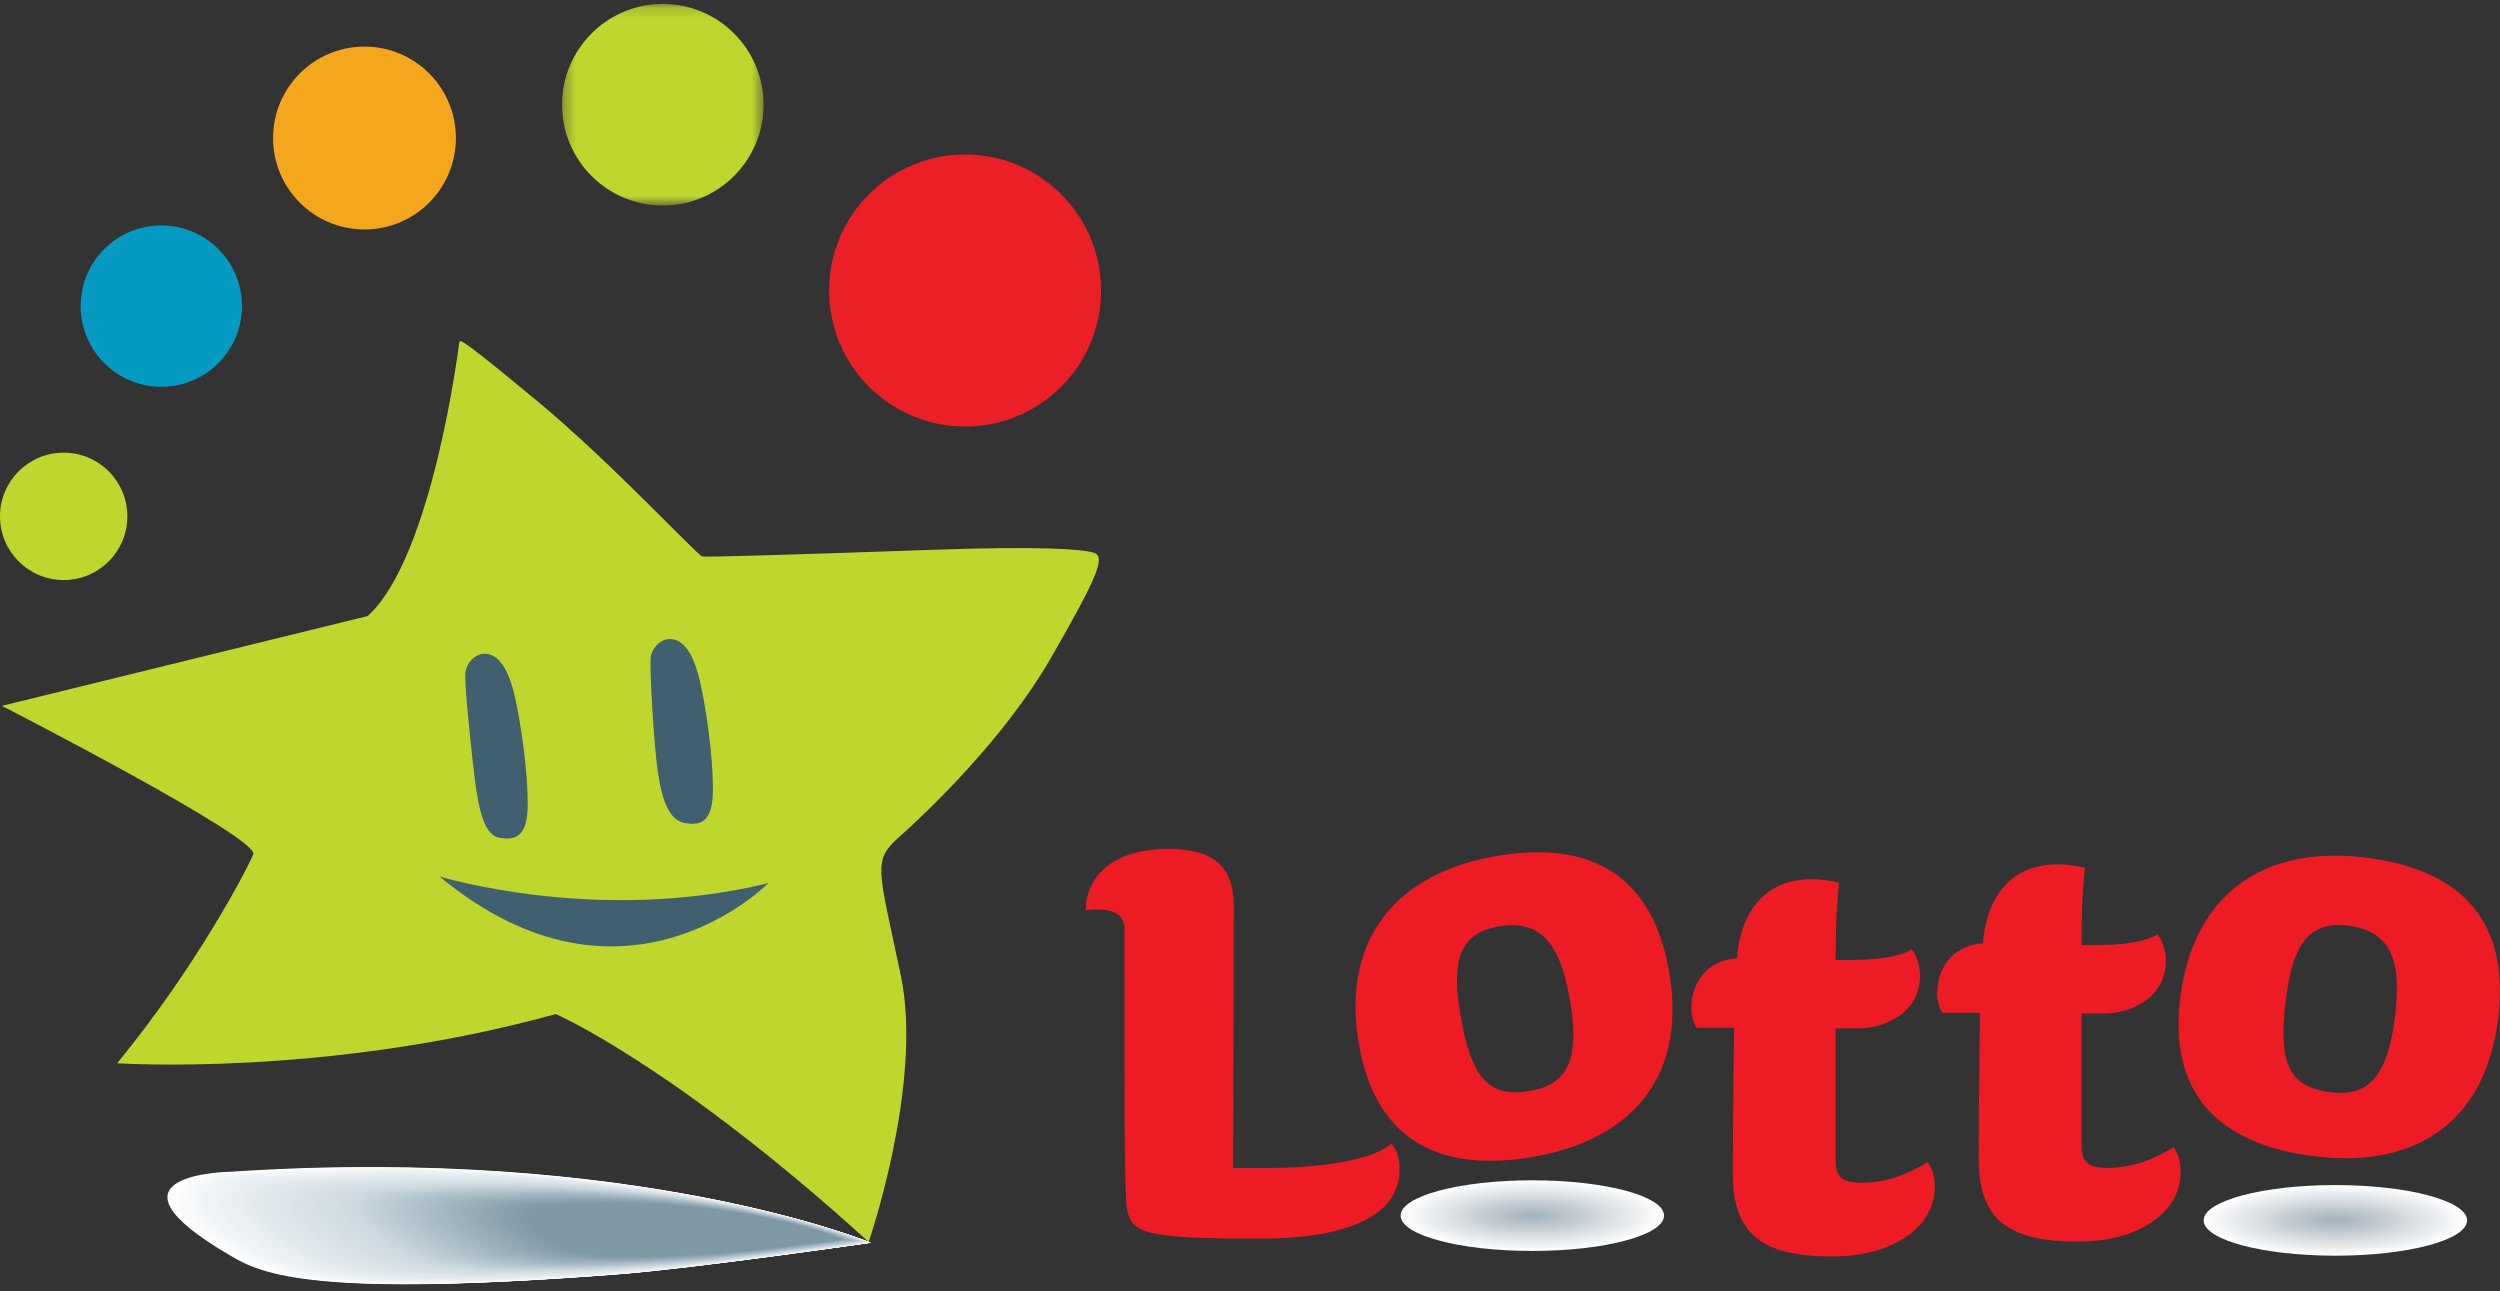 <?xml version="1.0" encoding="UTF-8" standalone="no"?>
<svg width="213px" height="110px" viewBox="0 0 213 110" version="1.1" xmlns="http://www.w3.org/2000/svg" xmlns:xlink="http://www.w3.org/1999/xlink">
    <rect x="0" y="0" width="213" height="110" fill="#333333" stroke="none"/>
    <!-- Generator: sketchtool 40.2 (33826) - http://www.bohemiancoding.com/sketch -->
    <title>372E8CA5-4675-4883-BF95-56623A4A1849</title>
    <desc>Created with sketchtool.</desc>
    <defs>
        <radialGradient cx="50%" cy="50%" fx="50%" fy="50%" r="50%" id="radialGradient-1">
            <stop stop-color="#A2B0BA" offset="0%"></stop>
            <stop stop-color="#FFFFFF" offset="100%"></stop>
        </radialGradient>
        <polygon id="path-2" points="17.5 0.138 0.329 0.138 0.329 17.313 17.5 17.313 17.5 0.138"></polygon>
    </defs>
    <g id="Page-1" stroke="none" stroke-width="1" fill="none" fill-rule="evenodd">
        <g id="LTR-logos" transform="translate(-58, -68)">
            <g id="lotto" transform="translate(58, 68)">
                <path d="M130.553,106.58 C136.752,106.58 141.776,105.232 141.776,103.571 C141.776,101.909 136.752,100.562 130.553,100.562 C124.355,100.562 119.333,101.909 119.333,103.569 C119.333,105.232 124.355,106.58 130.553,106.58 Z" id="Fill-1" fill="url(#radialGradient-1)"></path>
                <path d="M198.971,106.985 C205.168,106.985 210.196,105.638 210.196,103.977 C210.196,102.317 205.168,100.968 198.971,100.968 C192.774,100.968 187.75,102.314 187.75,103.977 C187.75,105.638 192.774,106.985 198.971,106.985 Z" id="Fill-3" fill="url(#radialGradient-1)"></path>
                <path d="M105.117,77.236 L105.068,99.507 L108.105,99.507 C113.419,99.507 117.366,98.596 118.529,97.432 C119.087,98.04 119.239,98.748 119.239,99.71 C119.239,102.899 116.101,105.532 107.294,105.532 C97.477,105.532 96.414,105.076 96.009,103.001 C95.857,101.684 95.807,97.685 95.807,90.802 L95.806,79.261 C95.806,78.046 95.198,77.287 92.516,77.54 C92.516,74.706 94.793,72.327 99.55,72.327 C103.295,72.327 105.117,73.744 105.117,77.236" id="Fill-5" fill="#ED1C24"></path>
                <path d="M127.511,78.961 C124.181,79.602 123.587,82.138 124.543,87.109 C125.49,92.03 126.977,93.599 130.555,92.911 C133.636,92.318 134.704,90.102 133.672,84.734 C132.859,80.509 131.337,78.225 127.511,78.961 M131.109,98.474 C123.157,100.004 117.429,97.549 115.851,89.348 C114.187,80.699 118.341,74.694 126.989,73.031 C134.989,71.492 140.548,74.133 142.136,82.385 C143.894,91.53 139.161,96.925 131.109,98.474" id="Fill-7" fill="#ED1C24"></path>
                <path d="M147.64,100.013 C147.64,95.053 147.741,87.562 147.741,87.562 L144.552,87.562 C144.248,87.106 144.097,86.448 144.097,85.891 C144.096,83.917 145.26,81.842 147.994,81.64 C148.246,78.097 150.068,74.907 154.371,74.907 C155.08,74.907 155.94,75.009 156.7,75.211 C156.446,77.337 156.396,79.615 156.396,81.792 L157.306,81.792 C160.04,81.792 161.76,81.538 162.874,80.881 C163.38,81.538 163.582,82.349 163.582,83.158 C163.583,86.195 160.698,87.612 158.37,87.612 L156.396,87.612 L156.396,98.798 C156.396,100.317 156.953,100.772 158.674,100.772 C160.648,100.772 162.571,100.064 164.241,99.001 C164.645,99.609 164.848,100.215 164.848,101.127 C164.848,104.467 161.407,107.049 156.094,107.049 C150.221,107.049 147.64,105.227 147.64,100.013" id="Fill-9" fill="#ED1C24"></path>
                <path d="M168.589,98.748 C168.589,93.788 168.69,86.297 168.69,86.297 L165.501,86.297 C165.198,85.841 165.046,85.183 165.046,84.626 C165.046,82.653 166.209,80.577 168.942,80.375 C169.195,76.832 171.018,73.643 175.32,73.643 C176.027,73.643 176.888,73.744 177.647,73.946 C177.394,76.073 177.344,78.35 177.344,80.527 L178.254,80.527 C180.988,80.527 182.708,80.272 183.821,79.616 C184.327,80.272 184.53,81.083 184.53,81.893 C184.53,84.93 181.645,86.347 179.317,86.347 L177.344,86.347 L177.345,97.534 C177.345,99.052 177.901,99.507 179.621,99.507 C181.595,99.507 183.518,98.799 185.188,97.736 C185.593,98.344 185.795,98.95 185.795,99.862 C185.796,103.203 182.355,105.785 177.041,105.785 C171.17,105.785 168.589,103.962 168.589,98.748" id="Fill-11" fill="#ED1C24"></path>
                <path d="M199.893,78.848 C196.522,78.492 195.214,80.746 194.682,85.779 C194.155,90.762 195.12,92.697 198.744,93.081 C201.864,93.411 203.531,91.602 204.106,86.166 C204.558,81.886 203.768,79.258 199.893,78.848 M197.655,98.565 C189.602,97.713 184.837,93.695 185.715,85.39 C186.642,76.631 192.362,72.096 201.12,73.023 C209.222,73.88 213.771,78.027 212.887,86.383 C211.908,95.644 205.809,99.427 197.655,98.565" id="Fill-13" fill="#ED1C24"></path>
                <path d="M93.177,47.088 C92.131,46.769 88.508,46.524 79.324,46.847 C70.143,47.17 60.238,47.492 59.834,47.41 C59.433,47.332 52.022,39.355 45.903,34.281 C39.781,29.207 39.218,28.885 39.136,29.126 C39.136,29.126 36.882,47.492 31.323,52.487 L0.157,60.139 C0.157,60.139 22.143,71.417 21.579,72.786 C21.015,74.155 16.666,82.451 9.983,90.588 C9.983,90.588 27.782,91.797 47.353,86.4 C47.353,86.4 57.42,90.748 74.01,105.812 C74.01,105.812 78.682,92.279 76.747,83.096 C74.814,73.913 74.332,73.35 76.587,71.336 C78.842,69.322 85.527,63.039 89.554,56.03 C93.58,49.023 94.223,47.41 93.177,47.088" id="Fill-336" fill="#BFD62F"></path>
                <path d="M37.45,74.678 C37.45,74.678 50.958,78.81 65.47,75.236 C65.47,75.236 53.191,87.742 37.45,74.678" id="Fill-338" fill="#40606F"></path>
                <path d="M57.015,54.447 C56.253,54.47 55.515,55.212 55.433,56.086 C55.352,56.961 55.648,62.376 55.943,64.947 C56.238,67.518 56.802,69.843 58.303,70.114 C59.806,70.388 60.744,69.951 60.744,67.217 C60.744,64.483 60.181,60.407 59.644,58.083 C59.107,55.758 58.264,54.404 57.015,54.447" id="Fill-340" fill="#40606F"></path>
                <path d="M41.234,55.701 C40.471,55.728 39.733,56.466 39.651,57.344 C39.567,58.261 40.04,62.818 40.339,65.421 C40.634,67.991 41.02,71.097 42.521,71.371 C44.022,71.646 44.962,71.209 44.962,68.471 C44.962,65.737 44.399,61.664 43.862,59.339 C43.325,57.015 42.482,55.662 41.234,55.701" id="Fill-342" fill="#40606F"></path>
                <path d="M93.812,24.751 C93.812,18.352 88.625,13.163 82.226,13.163 C75.828,13.163 70.64,18.352 70.64,24.751 C70.64,31.151 75.828,36.339 82.226,36.339 C88.625,36.339 93.812,31.151 93.812,24.751" id="Fill-344" fill="#EB2026"></path>
                <g id="Group-348" transform="translate(47.557, 0.197)">
                    <mask id="mask-3" fill="white">
                        <use xlink:href="#path-2"></use>
                    </mask>
                    <g id="Clip-347"></g>
                    <path d="M17.5,8.725 C17.5,3.983 13.656,0.138 8.914,0.138 C4.173,0.138 0.329,3.983 0.329,8.725 C0.329,13.468 4.173,17.313 8.914,17.313 C13.656,17.313 17.5,13.468 17.5,8.725" id="Fill-346" fill="#BFD62F" mask="url(#mask-3)"></path>
                </g>
                <path d="M38.843,11.761 C38.843,7.458 35.356,3.97 31.054,3.97 C26.753,3.97 23.265,7.458 23.265,11.761 C23.265,16.063 26.753,19.551 31.054,19.551 C35.356,19.551 38.843,16.063 38.843,11.761" id="Fill-349" fill="#F4A71C"></path>
                <path d="M20.615,26.08 C20.615,22.284 17.539,19.207 13.744,19.207 C9.949,19.207 6.872,22.284 6.872,26.08 C6.872,29.876 9.949,32.953 13.744,32.953 C17.539,32.953 20.615,29.876 20.615,26.08" id="Fill-351" fill="#059AC1"></path>
                <path d="M10.852,43.993 C10.852,40.996 8.423,38.566 5.426,38.566 C2.43,38.566 0,40.996 0,43.993 C0,46.991 2.43,49.42 5.426,49.42 C8.423,49.42 10.852,46.991 10.852,43.993" id="Fill-353" fill="#BFD62F"></path>
                <g id="Group" transform="translate(14.066, 99.152)">
                    <path d="M60.15,6.728 C60.15,6.728 40.003,-1.617 5.664,0.679 C5.664,0.679 -6.565,0.776 5.568,7.828 C8.303,9.478 12.841,11.419 38.684,9.413 C45.056,8.928 60.15,6.728 60.15,6.728 L60.15,6.728 Z" id="Shape" fill="#FFFFFF"></path>
                    <path d="M60.117,6.728 C60.117,6.728 40.1,-1.553 5.922,0.712 C5.922,0.712 -6.243,0.809 5.825,7.828 C8.561,9.446 13.066,11.419 38.748,9.381 C45.12,8.896 60.117,6.728 60.117,6.728 L60.117,6.728 Z" id="Shape" fill="#FDFEFE"></path>
                    <path d="M60.117,6.728 C60.117,6.728 40.196,-1.52 6.211,0.744 C6.211,0.744 -5.889,0.841 6.083,7.828 C8.786,9.446 13.259,11.387 38.845,9.381 C45.185,8.896 60.117,6.728 60.117,6.728 L60.117,6.728 Z" id="Shape" fill="#FBFCFD"></path>
                    <path d="M60.085,6.728 C60.085,6.728 40.293,-1.456 6.469,0.776 C6.469,0.776 -5.568,0.873 6.34,7.828 C9.043,9.446 13.485,11.387 38.909,9.381 C45.249,8.863 60.085,6.728 60.085,6.728 L60.085,6.728 Z" id="Shape" fill="#FAFBFC"></path>
                    <path d="M60.085,6.728 C60.085,6.728 40.389,-1.423 6.758,0.809 C6.758,0.809 -5.181,0.906 6.63,7.828 C9.333,9.446 13.742,11.354 39.038,9.381 C45.313,8.863 60.085,6.728 60.085,6.728 L60.085,6.728 Z" id="Shape" fill="#F8FAFB"></path>
                    <path d="M60.053,6.728 C60.053,6.728 40.486,-1.391 7.048,0.841 C7.048,0.841 -4.827,0.938 6.919,7.796 C9.59,9.381 14,11.29 39.134,9.349 C45.378,8.831 60.053,6.728 60.053,6.728 L60.053,6.728 Z" id="Shape" fill="#F7F9FA"></path>
                    <path d="M60.053,6.728 C60.053,6.728 40.582,-1.326 7.338,0.841 C7.338,0.841 -4.473,0.938 7.209,7.764 C9.88,9.349 14.225,11.257 39.263,9.284 C45.442,8.831 60.053,6.728 60.053,6.728 L60.053,6.728 Z" id="Shape" fill="#F5F8F9"></path>
                    <path d="M60.021,6.728 C60.021,6.728 40.679,-1.294 7.595,0.873 C7.595,0.873 -4.152,0.97 7.466,7.764 C10.105,9.349 14.45,11.225 39.327,9.284 C45.506,8.831 60.021,6.728 60.021,6.728 L60.021,6.728 Z" id="Shape" fill="#F4F7F8"></path>
                    <path d="M60.021,6.728 C60.021,6.728 40.776,-1.262 7.885,0.906 C7.885,0.906 -3.798,1.003 7.756,7.764 C10.395,9.349 14.708,11.225 39.456,9.284 C45.571,8.799 60.021,6.728 60.021,6.728 L60.021,6.728 Z" id="Shape" fill="#F3F6F8"></path>
                    <path d="M60.021,6.728 C60.021,6.728 40.904,-1.197 8.174,0.938 C8.174,0.938 -3.444,1.035 8.014,7.764 C10.62,9.316 14.901,11.192 39.52,9.284 C45.635,8.799 60.021,6.728 60.021,6.728 L60.021,6.728 Z" id="Shape" fill="#F2F5F7"></path>
                    <path d="M59.989,6.728 C59.989,6.728 40.969,-1.165 8.432,0.97 C8.432,0.97 -3.122,1.067 8.271,7.764 C10.878,9.316 15.126,11.16 39.617,9.284 C45.7,8.766 59.989,6.728 59.989,6.728 L59.989,6.728 Z" id="Shape" fill="#F1F4F6"></path>
                    <path d="M59.989,6.728 C59.989,6.728 41.097,-1.132 8.754,1.003 C8.754,1.003 -2.736,1.067 8.593,7.731 C11.167,9.284 15.416,11.128 39.746,9.219 C45.764,8.766 59.989,6.728 59.989,6.728 L59.989,6.728 Z" id="Shape" fill="#EFF3F6"></path>
                    <path d="M59.956,6.728 C59.956,6.728 41.194,-1.067 9.011,1.035 C9.011,1.035 -2.414,1.1 8.85,7.731 C11.425,9.284 15.641,11.095 39.842,9.219 C45.828,8.734 59.956,6.728 59.956,6.728 L59.956,6.728 Z" id="Shape" fill="#EEF3F5"></path>
                    <path d="M59.956,6.696 C59.956,6.696 41.29,-1.067 9.301,1.035 C9.301,1.035 -2.06,1.1 9.14,7.699 C11.682,9.219 15.866,11.063 39.939,9.187 C45.893,8.734 59.956,6.696 59.956,6.696 L59.956,6.696 Z" id="Shape" fill="#EDF2F5"></path>
                    <path d="M59.924,6.696 C59.924,6.696 41.387,-1.035 9.558,1.067 C9.558,1.067 -1.738,1.132 9.397,7.699 C11.94,9.219 16.091,11.031 40.035,9.187 C45.957,8.702 59.924,6.696 59.924,6.696 L59.924,6.696 Z" id="Shape" fill="#ECF1F4"></path>
                    <path d="M59.924,6.696 C59.924,6.696 41.484,-0.97 9.848,1.1 C9.848,1.1 -1.384,1.165 9.687,7.699 C12.197,9.219 16.349,11.031 40.132,9.187 C46.021,8.702 59.924,6.696 59.924,6.696 L59.924,6.696 Z" id="Shape" fill="#EBF0F3"></path>
                    <path d="M59.924,6.696 C59.924,6.696 41.612,-0.938 10.138,1.132 C10.138,1.132 -1.03,1.197 9.944,7.667 C12.455,9.155 16.542,10.966 40.228,9.122 C46.086,8.669 59.924,6.696 59.924,6.696 L59.924,6.696 Z" id="Shape" fill="#EAF0F3"></path>
                    <path d="M59.892,6.696 C59.892,6.696 41.677,-0.906 10.427,1.165 C10.427,1.165 -0.676,1.229 10.234,7.667 C12.712,9.155 16.799,10.934 40.325,9.122 C46.15,8.669 59.892,6.696 59.892,6.696 L59.892,6.696 Z" id="Shape" fill="#E9EFF2"></path>
                    <path d="M59.892,6.696 C59.892,6.696 41.805,-0.841 10.717,1.165 C10.717,1.165 -0.322,1.229 10.524,7.634 C13.002,9.122 17.057,10.901 40.454,9.09 C46.214,8.669 59.892,6.696 59.892,6.696 L59.892,6.696 Z" id="Shape" fill="#E8EEF2"></path>
                    <path d="M59.86,6.696 C59.86,6.696 41.87,-0.809 10.974,1.197 C10.974,1.197 6.52811138e-13,1.262 10.781,7.634 C13.227,9.122 17.282,10.869 40.518,9.09 C46.279,8.637 59.86,6.696 59.86,6.696 L59.86,6.696 Z" id="Shape" fill="#E8EEF1"></path>
                    <path d="M59.86,6.696 C59.86,6.696 41.999,-0.776 11.264,1.229 C11.264,1.229 0.354,1.294 11.071,7.634 C13.517,9.09 17.507,10.869 40.647,9.057 C46.343,8.637 59.86,6.696 59.86,6.696 L59.86,6.696 Z" id="Shape" fill="#E7EDF1"></path>
                    <path d="M59.828,6.696 C59.828,6.696 42.063,-0.712 11.521,1.262 C11.521,1.262 0.676,1.326 11.328,7.602 C13.742,9.057 17.733,10.804 40.711,9.025 C46.408,8.605 59.828,6.696 59.828,6.696 L59.828,6.696 Z" id="Shape" fill="#E6ECF0"></path>
                    <path d="M59.828,6.696 C59.828,6.696 42.192,-0.679 11.811,1.294 C11.811,1.294 1.03,1.359 11.618,7.602 C14.032,9.057 17.99,10.772 40.84,9.025 C46.472,8.605 59.828,6.696 59.828,6.696 L59.828,6.696 Z" id="Shape" fill="#E5ECEF"></path>
                    <path d="M59.828,6.696 C59.828,6.696 42.288,-0.647 12.133,1.326 C12.133,1.326 1.416,1.391 11.908,7.602 C14.289,9.057 18.215,10.772 40.936,9.025 C46.536,8.572 59.828,6.696 59.828,6.696 L59.828,6.696 Z" id="Shape" fill="#E4EBEF"></path>
                    <path d="M59.796,6.696 C59.796,6.696 42.385,-0.582 12.39,1.359 C12.39,1.359 1.738,1.423 12.165,7.602 C14.547,9.025 18.441,10.74 41.001,9.025 C46.601,8.572 59.796,6.696 59.796,6.696 L59.796,6.696 Z" id="Shape" fill="#E3EAEE"></path>
                    <path d="M59.796,6.696 C59.796,6.696 42.481,-0.55 12.68,1.391 C12.68,1.391 2.092,1.456 12.455,7.602 C14.804,9.025 18.698,10.74 41.13,8.993 C46.665,8.54 59.796,6.696 59.796,6.696 L59.796,6.696 Z" id="Shape" fill="#E2EAEE"></path>
                    <path d="M59.763,6.696 C59.763,6.696 42.578,-0.518 12.937,1.423 C12.937,1.423 2.414,1.488 12.712,7.602 C15.062,9.025 18.923,10.707 41.194,8.993 C46.729,8.54 59.763,6.696 59.763,6.696 L59.763,6.696 Z" id="Shape" fill="#E1E9ED"></path>
                    <path d="M59.763,6.696 C59.763,6.696 42.674,-0.453 13.227,1.456 C13.227,1.456 2.768,1.52 13.002,7.569 C15.319,8.993 19.149,10.675 41.323,8.96 C46.794,8.54 59.763,6.696 59.763,6.696 L59.763,6.696 Z" id="Shape" fill="#E1E9ED"></path>
                    <path d="M59.731,6.664 C59.731,6.664 42.771,-0.453 13.485,1.456 C13.485,1.456 3.09,1.52 13.259,7.537 C15.576,8.928 19.374,10.61 41.387,8.928 C46.858,8.508 59.731,6.664 59.731,6.664 L59.731,6.664 Z" id="Shape" fill="#E0E8ED"></path>
                    <path d="M59.731,6.664 C59.731,6.664 42.867,-0.388 13.774,1.488 C13.774,1.488 3.444,1.553 13.549,7.537 C15.834,8.928 19.631,10.578 41.516,8.928 C46.922,8.508 59.731,6.664 59.731,6.664 L59.731,6.664 Z" id="Shape" fill="#DFE8EC"></path>
                    <path d="M59.699,6.664 C59.699,6.664 42.964,-0.356 14.064,1.488 C14.064,1.488 3.798,1.553 13.806,7.505 C16.091,8.896 19.825,10.546 41.58,8.863 C46.987,8.475 59.699,6.664 59.699,6.664 L59.699,6.664 Z" id="Shape" fill="#DFE7EC"></path>
                    <path d="M59.699,6.664 C59.699,6.664 43.061,-0.323 14.354,1.52 C14.354,1.52 4.152,1.585 14.096,7.505 C16.349,8.863 20.082,10.513 41.709,8.863 C47.051,8.475 59.699,6.664 59.699,6.664 L59.699,6.664 Z" id="Shape" fill="#DEE6EB"></path>
                    <path d="M59.699,6.664 C59.699,6.664 43.189,-0.259 14.643,1.553 C14.643,1.553 4.506,1.617 14.386,7.472 C16.638,8.831 20.34,10.481 41.805,8.831 C47.116,8.443 59.699,6.664 59.699,6.664 L59.699,6.664 Z" id="Shape" fill="#DDE6EA"></path>
                    <path d="M59.667,6.664 C59.667,6.664 43.254,-0.226 14.901,1.585 C14.901,1.585 4.827,1.65 14.643,7.472 C16.864,8.831 20.565,10.448 41.902,8.831 C47.18,8.443 59.667,6.664 59.667,6.664 L59.667,6.664 Z" id="Shape" fill="#DCE5EA"></path>
                    <path d="M59.667,6.664 C59.667,6.664 43.382,-0.194 15.19,1.617 C15.19,1.617 5.181,1.682 14.933,7.472 C17.153,8.831 20.79,10.416 41.999,8.831 C47.276,8.411 59.667,6.664 59.667,6.664 L59.667,6.664 Z" id="Shape" fill="#DBE4E9"></path>
                    <path d="M59.635,6.664 C59.635,6.664 43.447,-0.129 15.448,1.65 C15.448,1.65 5.503,1.714 15.19,7.472 C17.379,8.799 21.015,10.416 42.095,8.799 C47.341,8.411 59.635,6.664 59.635,6.664 L59.635,6.664 Z" id="Shape" fill="#DAE3E9"></path>
                    <path d="M59.635,6.664 C59.635,6.664 43.575,-0.097 15.77,1.682 C15.77,1.682 5.889,1.747 15.512,7.472 C17.701,8.799 21.305,10.384 42.224,8.799 C47.405,8.411 59.635,6.664 59.635,6.664 L59.635,6.664 Z" id="Shape" fill="#D9E3E8"></path>
                    <path d="M59.602,6.664 C59.602,6.664 43.672,-0.065 16.027,1.714 C16.027,1.714 6.211,1.779 15.737,7.472 C17.894,8.799 21.466,10.384 42.288,8.799 C47.47,8.378 59.602,6.664 59.602,6.664 L59.602,6.664 Z" id="Shape" fill="#D8E2E8"></path>
                    <path d="M59.602,6.664 C59.602,6.664 43.769,3.24185123e-14 16.317,1.747 C16.317,1.747 6.565,1.779 16.027,7.44 C18.183,8.766 21.723,10.319 42.385,8.766 C47.534,8.378 59.602,6.664 59.602,6.664 L59.602,6.664 Z" id="Shape" fill="#D7E1E7"></path>
                    <path d="M59.602,6.664 C59.602,6.664 43.897,0.032 16.606,1.779 C16.606,1.779 6.919,1.811 16.317,7.44 C18.441,8.734 21.981,10.319 42.513,8.766 C47.598,8.346 59.602,6.664 59.602,6.664 L59.602,6.664 Z" id="Shape" fill="#D7E1E6"></path>
                    <path d="M59.57,6.664 C59.57,6.664 43.962,0.065 16.864,1.811 C16.864,1.811 7.241,1.844 16.574,7.44 C18.698,8.734 22.206,10.287 42.578,8.734 C47.663,8.346 59.57,6.664 59.57,6.664 L59.57,6.664 Z" id="Shape" fill="#D6E0E6"></path>
                    <path d="M59.57,6.664 C59.57,6.664 44.09,0.129 17.153,1.844 C17.153,1.844 7.595,1.876 16.864,7.44 C18.956,8.734 22.431,10.254 42.707,8.734 C47.727,8.313 59.57,6.664 59.57,6.664 L59.57,6.664 Z" id="Shape" fill="#D5DFE5"></path>
                    <path d="M59.538,6.664 C59.538,6.664 44.155,0.162 17.443,1.844 C17.443,1.844 7.949,1.876 17.153,7.408 C19.245,8.702 22.689,10.222 42.803,8.702 C47.791,8.313 59.538,6.664 59.538,6.664 L59.538,6.664 Z" id="Shape" fill="#D4DFE5"></path>
                    <path d="M59.538,6.631 C59.538,6.631 44.283,0.162 17.733,1.844 C17.733,1.844 8.303,1.876 17.443,7.343 C19.503,8.605 22.946,10.125 42.932,8.637 C47.856,8.281 59.538,6.631 59.538,6.631 L59.538,6.631 Z" id="Shape" fill="#D3DEE4"></path>
                    <path d="M59.506,6.631 C59.506,6.631 44.348,0.226 17.99,1.876 C17.99,1.876 8.625,1.909 17.701,7.343 C19.76,8.605 23.139,10.125 42.996,8.605 C47.92,8.281 59.506,6.631 59.506,6.631 L59.506,6.631 Z" id="Shape" fill="#D2DDE4"></path>
                    <path d="M59.506,6.631 C59.506,6.631 44.477,0.259 18.28,1.909 C18.28,1.909 8.979,1.941 17.958,7.343 C19.985,8.605 23.365,10.093 43.093,8.605 C47.984,8.249 59.506,6.631 59.506,6.631 L59.506,6.631 Z" id="Shape" fill="#D1DDE3"></path>
                    <path d="M59.506,6.631 C59.506,6.631 44.573,0.291 18.569,1.941 C18.569,1.941 9.333,1.973 18.248,7.343 C20.275,8.605 23.622,10.06 43.189,8.605 C48.049,8.249 59.506,6.631 59.506,6.631 L59.506,6.631 Z" id="Shape" fill="#D1DCE3"></path>
                    <path d="M59.474,6.631 C59.474,6.631 44.67,0.356 18.827,1.973 C18.827,1.973 9.655,2.006 18.505,7.343 C20.5,8.572 23.847,10.06 43.254,8.605 C48.113,8.249 59.474,6.631 59.474,6.631 L59.474,6.631 Z" id="Shape" fill="#D0DBE2"></path>
                    <path d="M59.474,6.631 C59.474,6.631 44.766,0.388 19.149,2.006 C19.149,2.006 10.041,2.038 18.827,7.343 C20.822,8.572 24.105,10.028 43.415,8.605 C48.178,8.216 59.474,6.631 59.474,6.631 L59.474,6.631 Z" id="Shape" fill="#CFDBE1"></path>
                    <path d="M59.442,6.631 C59.442,6.631 44.863,0.421 19.406,2.038 C19.406,2.038 10.395,2.07 19.084,7.311 C21.048,8.54 24.33,9.996 43.479,8.54 C48.242,8.216 59.442,6.631 59.442,6.631 L59.442,6.631 Z" id="Shape" fill="#CEDAE1"></path>
                    <path d="M59.442,6.631 C59.442,6.631 44.959,0.485 19.696,2.07 C19.696,2.07 10.749,2.103 19.374,7.311 C21.337,8.508 24.588,9.963 43.608,8.54 C48.306,8.184 59.442,6.631 59.442,6.631 L59.442,6.631 Z" id="Shape" fill="#CDD9E0"></path>
                    <path d="M59.409,6.631 C59.409,6.631 45.056,0.518 19.953,2.103 C19.953,2.103 11.071,2.135 19.631,7.311 C21.562,8.508 24.781,9.963 43.672,8.54 C48.371,8.184 59.409,6.631 59.409,6.631 L59.409,6.631 Z" id="Shape" fill="#CDD9E0"></path>
                    <path d="M59.409,6.631 C59.409,6.631 45.152,0.55 20.243,2.135 C20.243,2.135 11.425,2.167 19.889,7.311 C21.82,8.508 25.006,9.931 43.769,8.54 C48.435,8.152 59.409,6.631 59.409,6.631 L59.409,6.631 Z" id="Shape" fill="#CCD8DF"></path>
                    <path d="M59.377,6.631 C59.377,6.631 45.185,0.582 20.372,2.135 C20.372,2.135 11.586,2.167 20.018,7.278 C21.949,8.475 25.135,9.899 43.801,8.508 C48.435,8.152 59.377,6.631 59.377,6.631 L59.377,6.631 Z" id="Shape" fill="#CBD8DF"></path>
                    <path d="M59.377,6.631 C59.377,6.631 45.249,0.615 20.5,2.167 C20.5,2.167 11.747,2.2 20.146,7.311 C22.045,8.508 25.231,9.899 43.833,8.54 C48.467,8.152 59.377,6.631 59.377,6.631 L59.377,6.631 Z" id="Shape" fill="#CAD7DE"></path>
                    <path d="M59.345,6.631 C59.345,6.631 45.249,0.647 20.629,2.167 C20.629,2.167 11.908,2.2 20.275,7.278 C22.174,8.475 25.328,9.866 43.897,8.475 C48.499,8.152 59.345,6.631 59.345,6.631 L59.345,6.631 Z" id="Shape" fill="#C9D6DE"></path>
                    <path d="M59.345,6.631 C59.345,6.631 45.313,0.647 20.758,2.2 C20.758,2.2 12.069,2.232 20.436,7.278 C22.335,8.443 25.489,9.866 43.962,8.475 C48.532,8.119 59.345,6.631 59.345,6.631 L59.345,6.631 Z" id="Shape" fill="#C8D6DD"></path>
                    <path d="M59.313,6.631 C59.313,6.631 45.346,0.679 20.887,2.2 C20.887,2.2 12.229,2.232 20.565,7.278 C22.464,8.443 25.585,9.834 43.994,8.475 C48.532,8.119 59.313,6.631 59.313,6.631 L59.313,6.631 Z" id="Shape" fill="#C8D5DC"></path>
                    <path d="M59.313,6.631 C59.313,6.631 45.378,0.712 21.015,2.2 C21.015,2.2 12.39,2.232 20.694,7.246 C22.592,8.411 25.714,9.802 44.026,8.443 C48.564,8.119 59.313,6.631 59.313,6.631 L59.313,6.631 Z" id="Shape" fill="#C7D4DC"></path>
                    <path d="M59.281,6.599 C59.281,6.599 45.41,0.679 21.144,2.2 C21.144,2.2 12.551,2.232 20.822,7.246 C22.689,8.411 25.811,9.802 44.09,8.443 C48.596,8.119 59.281,6.599 59.281,6.599 L59.281,6.599 Z" id="Shape" fill="#C6D4DB"></path>
                    <path d="M59.248,6.599 C59.248,6.599 45.41,0.712 21.241,2.2 C21.241,2.2 12.68,2.232 20.919,7.214 C22.785,8.378 25.875,9.769 44.09,8.411 C48.596,8.087 59.248,6.599 59.248,6.599 L59.248,6.599 Z" id="Shape" fill="#C5D3DB"></path>
                    <path d="M59.248,6.599 C59.248,6.599 45.474,0.744 21.402,2.232 C21.402,2.232 12.873,2.264 21.08,7.214 C22.946,8.378 26.036,9.737 44.155,8.411 C48.628,8.087 59.248,6.599 59.248,6.599 L59.248,6.599 Z" id="Shape" fill="#C4D2DA"></path>
                    <path d="M59.216,6.599 C59.216,6.599 45.506,0.744 21.498,2.232 C21.498,2.232 13.002,2.264 21.176,7.214 C23.043,8.378 26.1,9.737 44.187,8.411 C48.66,8.087 59.216,6.599 59.216,6.599 L59.216,6.599 Z" id="Shape" fill="#C4D2DA"></path>
                    <path d="M59.216,6.599 C59.216,6.599 45.539,0.776 21.659,2.264 C21.659,2.264 13.195,2.297 21.337,7.214 C23.172,8.346 26.261,9.737 44.251,8.411 C48.66,8.087 59.216,6.599 59.216,6.599 L59.216,6.599 Z" id="Shape" fill="#C3D1D9"></path>
                    <path d="M59.184,6.599 C59.184,6.599 45.571,0.809 21.756,2.264 C21.756,2.264 13.324,2.297 21.434,7.214 C23.268,8.346 26.325,9.704 44.251,8.378 C48.693,8.055 59.184,6.599 59.184,6.599 L59.184,6.599 Z" id="Shape" fill="#C2D0D9"></path>
                    <path d="M59.184,6.599 C59.184,6.599 45.635,0.809 21.916,2.297 C21.916,2.297 13.517,2.329 21.595,7.214 C23.429,8.346 26.486,9.704 44.316,8.378 C48.725,8.055 59.184,6.599 59.184,6.599 L59.184,6.599 Z" id="Shape" fill="#C1D0D8"></path>
                    <path d="M59.152,6.599 C59.152,6.599 45.635,0.841 22.013,2.297 C22.013,2.297 13.645,2.329 21.691,7.214 C23.526,8.346 26.551,9.704 44.348,8.378 C48.757,8.055 59.152,6.599 59.152,6.599 L59.152,6.599 Z" id="Shape" fill="#C0CFD7"></path>
                    <path d="M59.152,6.599 C59.152,6.599 45.7,0.873 22.174,2.329 C22.174,2.329 13.839,2.361 21.852,7.214 C23.687,8.346 26.68,9.704 44.412,8.378 C48.757,8.055 59.152,6.599 59.152,6.599 L59.152,6.599 Z" id="Shape" fill="#C0CFD7"></path>
                    <path d="M59.12,6.599 C59.12,6.599 45.732,0.873 22.27,2.329 C22.27,2.329 13.967,2.361 21.949,7.181 C23.751,8.313 26.776,9.64 44.412,8.346 C48.789,8.022 59.12,6.599 59.12,6.599 L59.12,6.599 Z" id="Shape" fill="#BFCED6"></path>
                    <path d="M59.088,6.599 C59.088,6.599 45.732,0.906 22.399,2.361 C22.399,2.361 14.128,2.394 22.077,7.214 C23.88,8.346 26.873,9.672 44.444,8.378 C48.821,8.022 59.088,6.599 59.088,6.599 L59.088,6.599 Z" id="Shape" fill="#BECDD6"></path>
                    <path d="M59.088,6.599 C59.088,6.599 45.796,0.938 22.528,2.361 C22.528,2.361 14.289,2.394 22.206,7.181 C24.008,8.313 27.001,9.64 44.509,8.346 C48.821,8.022 59.088,6.599 59.088,6.599 L59.088,6.599 Z" id="Shape" fill="#BDCDD5"></path>
                    <path d="M59.055,6.599 C59.055,6.599 45.796,0.938 22.657,2.394 C22.657,2.394 14.45,2.426 22.335,7.214 C24.137,8.313 27.098,9.64 44.541,8.378 C48.853,8.022 59.055,6.599 59.055,6.599 L59.055,6.599 Z" id="Shape" fill="#BCCCD5"></path>
                    <path d="M59.055,6.599 C59.055,6.599 45.86,0.97 22.785,2.394 C22.785,2.394 14.611,2.426 22.464,7.181 C24.234,8.281 27.194,9.607 44.573,8.346 C48.886,7.99 59.055,6.599 59.055,6.599 L59.055,6.599 Z" id="Shape" fill="#BCCBD4"></path>
                    <path d="M59.023,6.599 C59.023,6.599 45.893,1.003 22.914,2.426 C22.914,2.426 14.772,2.458 22.592,7.181 C24.362,8.281 27.323,9.607 44.605,8.313 C48.886,7.99 59.023,6.599 59.023,6.599 L59.023,6.599 Z" id="Shape" fill="#BBCBD4"></path>
                    <path d="M59.023,6.599 C59.023,6.599 45.925,1.003 23.043,2.426 C23.043,2.426 14.933,2.458 22.721,7.181 C24.491,8.281 27.42,9.575 44.67,8.313 C48.918,7.99 59.023,6.599 59.023,6.599 L59.023,6.599 Z" id="Shape" fill="#BACAD3"></path>
                    <path d="M58.991,6.567 C58.991,6.567 45.957,1.003 23.172,2.426 C23.172,2.426 15.094,2.458 22.85,7.149 C24.62,8.249 27.548,9.543 44.702,8.281 C48.95,7.99 58.991,6.567 58.991,6.567 L58.991,6.567 Z" id="Shape" fill="#B9C9D2"></path>
                    <path d="M58.991,6.567 C58.991,6.567 46.021,1.035 23.3,2.426 C23.3,2.426 15.255,2.458 22.978,7.149 C24.749,8.249 27.645,9.543 44.734,8.281 C48.982,7.958 58.991,6.567 58.991,6.567 L58.991,6.567 Z" id="Shape" fill="#B8C9D2"></path>
                    <path d="M58.959,6.567 C58.959,6.567 46.021,1.035 23.429,2.458 C23.429,2.458 15.416,2.491 23.107,7.149 C24.845,8.249 27.742,9.543 44.766,8.281 C48.982,7.958 58.959,6.567 58.959,6.567 L58.959,6.567 Z" id="Shape" fill="#B8C8D1"></path>
                    <path d="M58.927,6.567 C58.927,6.567 46.054,1.067 23.526,2.458 C23.526,2.458 15.544,2.491 23.204,7.117 C24.942,8.184 27.838,9.478 44.798,8.249 C49.014,7.958 58.927,6.567 58.927,6.567 L58.927,6.567 Z" id="Shape" fill="#B7C7D1"></path>
                    <path d="M58.927,6.567 C58.927,6.567 46.118,1.1 23.687,2.458 C23.687,2.458 15.737,2.491 23.365,7.117 C25.103,8.184 27.967,9.478 44.863,8.249 C49.047,7.958 58.927,6.567 58.927,6.567 L58.927,6.567 Z" id="Shape" fill="#B6C7D0"></path>
                    <path d="M58.894,6.567 C58.894,6.567 46.118,1.1 23.783,2.491 C23.783,2.491 15.866,2.523 23.461,7.117 C25.199,8.184 28.063,9.478 44.863,8.249 C49.047,7.925 58.894,6.567 58.894,6.567 L58.894,6.567 Z" id="Shape" fill="#B5C6D0"></path>
                    <path d="M58.894,6.567 C58.894,6.567 46.182,1.132 23.944,2.491 C23.944,2.491 16.059,2.523 23.622,7.117 C25.328,8.184 28.192,9.446 44.959,8.216 C49.079,7.925 58.894,6.567 58.894,6.567 L58.894,6.567 Z" id="Shape" fill="#B4C6CF"></path>
                    <path d="M58.862,6.567 C58.862,6.567 46.182,1.165 24.041,2.523 C24.041,2.523 16.188,2.556 23.719,7.117 C25.424,8.184 28.256,9.446 44.959,8.216 C49.111,7.925 58.862,6.567 58.862,6.567 L58.862,6.567 Z" id="Shape" fill="#B4C5CF"></path>
                    <path d="M58.862,6.567 C58.862,6.567 46.247,1.197 24.201,2.523 C24.201,2.523 16.381,2.556 23.88,7.084 C25.585,8.152 28.417,9.413 45.024,8.184 C49.111,7.925 58.862,6.567 58.862,6.567 L58.862,6.567 Z" id="Shape" fill="#B3C4CE"></path>
                    <path d="M58.83,6.567 C58.83,6.567 46.279,1.197 24.298,2.556 C24.298,2.556 16.51,2.588 23.976,7.117 C25.682,8.184 28.482,9.446 45.024,8.216 C49.143,7.893 58.83,6.567 58.83,6.567 L58.83,6.567 Z" id="Shape" fill="#B2C4CD"></path>
                    <path d="M58.798,6.567 C58.798,6.567 46.279,1.229 24.395,2.556 C24.395,2.556 16.638,2.588 24.073,7.084 C25.778,8.119 28.578,9.381 45.056,8.184 C49.175,7.893 58.798,6.567 58.798,6.567 L58.798,6.567 Z" id="Shape" fill="#B1C3CD"></path>
                    <path d="M58.798,6.567 C58.798,6.567 46.343,1.262 24.555,2.588 C24.555,2.588 16.832,2.62 24.266,7.117 C25.939,8.152 28.739,9.413 45.152,8.216 C49.175,7.893 58.798,6.567 58.798,6.567 L58.798,6.567 Z" id="Shape" fill="#B0C2CC"></path>
                    <path d="M58.766,6.567 C58.766,6.567 46.375,1.262 24.652,2.588 C24.652,2.588 16.96,2.62 24.362,7.084 C26.036,8.119 28.836,9.381 45.152,8.184 C49.207,7.893 58.766,6.567 58.766,6.567 L58.766,6.567 Z" id="Shape" fill="#B0C2CC"></path>
                    <path d="M58.766,6.567 C58.766,6.567 46.408,1.294 24.813,2.62 C24.813,2.62 17.153,2.653 24.523,7.117 C26.197,8.152 28.964,9.381 45.217,8.216 C49.24,7.893 58.766,6.567 58.766,6.567 L58.766,6.567 Z" id="Shape" fill="#AFC1CB"></path>
                    <path d="M58.734,6.567 C58.734,6.567 46.44,1.326 24.909,2.62 C24.909,2.62 17.282,2.62 24.62,7.084 C26.293,8.119 29.029,9.349 45.249,8.184 C49.272,7.861 58.734,6.567 58.734,6.567 L58.734,6.567 Z" id="Shape" fill="#AEC0CB"></path>
                    <path d="M58.734,6.567 C58.734,6.567 46.504,1.326 25.07,2.653 C25.07,2.653 17.475,2.653 24.781,7.084 C26.422,8.119 29.19,9.349 45.313,8.152 C49.272,7.861 58.734,6.567 58.734,6.567 L58.734,6.567 Z" id="Shape" fill="#ADC0CA"></path>
                    <path d="M58.701,6.567 C58.701,6.567 46.504,1.359 25.167,2.653 C25.167,2.653 17.604,2.653 24.877,7.084 C26.519,8.119 29.254,9.316 45.313,8.152 C49.304,7.861 58.701,6.567 58.701,6.567 L58.701,6.567 Z" id="Shape" fill="#ADBFC9"></path>
                    <path d="M58.701,6.534 C58.701,6.534 46.568,1.359 25.328,2.653 C25.328,2.653 17.797,2.653 25.038,7.052 C26.68,8.087 29.415,9.284 45.378,8.119 C49.336,7.861 58.701,6.534 58.701,6.534 L58.701,6.534 Z" id="Shape" fill="#ACBFC9"></path>
                    <path d="M58.669,6.534 C58.669,6.534 46.601,1.359 25.424,2.653 C25.424,2.653 17.926,2.653 25.135,7.052 C26.776,8.055 29.479,9.284 45.41,8.119 C49.336,7.828 58.669,6.534 58.669,6.534 L58.669,6.534 Z" id="Shape" fill="#ABBEC8"></path>
                    <path d="M58.637,6.534 C58.637,6.534 46.601,1.391 25.553,2.685 C25.553,2.685 18.087,2.685 25.263,7.052 C26.905,8.055 29.576,9.284 45.442,8.119 C49.368,7.828 58.637,6.534 58.637,6.534 L58.637,6.534 Z" id="Shape" fill="#AABDC8"></path>
                    <path d="M58.637,6.534 C58.637,6.534 46.665,1.423 25.682,2.685 C25.682,2.685 18.248,2.685 25.392,7.02 C27.001,8.022 29.705,9.219 45.474,8.087 C49.401,7.828 58.637,6.534 58.637,6.534 L58.637,6.534 Z" id="Shape" fill="#AABDC7"></path>
                    <path d="M58.605,6.534 C58.605,6.534 46.665,1.423 25.811,2.717 C25.811,2.717 18.409,2.717 25.521,7.052 C27.13,8.055 29.801,9.252 45.506,8.119 C49.401,7.828 58.605,6.534 58.605,6.534 L58.605,6.534 Z" id="Shape" fill="#A9BCC7"></path>
                    <path d="M58.605,6.534 C58.605,6.534 46.729,1.456 25.939,2.717 C25.939,2.717 18.569,2.717 25.65,7.02 C27.259,8.022 29.93,9.219 45.571,8.087 C49.433,7.796 58.605,6.534 58.605,6.534 L58.605,6.534 Z" id="Shape" fill="#A8BBC6"></path>
                    <path d="M58.573,6.534 C58.573,6.534 46.762,1.488 26.068,2.75 C26.068,2.75 18.73,2.75 25.778,7.052 C27.388,8.055 30.027,9.219 45.603,8.087 C49.465,7.796 58.573,6.534 58.573,6.534 L58.573,6.534 Z" id="Shape" fill="#A7BBC5"></path>
                    <path d="M58.573,6.534 C58.573,6.534 46.794,1.488 26.197,2.75 C26.197,2.75 18.891,2.75 25.907,7.02 C27.484,8.022 30.123,9.187 45.635,8.055 C49.497,7.796 58.573,6.534 58.573,6.534 L58.573,6.534 Z" id="Shape" fill="#A6BAC5"></path>
                    <path d="M58.54,6.534 C58.54,6.534 46.826,1.52 26.325,2.75 C26.325,2.75 19.052,2.75 26.036,6.987 C27.613,7.958 30.252,9.155 45.7,8.022 C49.497,7.796 58.54,6.534 58.54,6.534 L58.54,6.534 Z" id="Shape" fill="#A6BAC4"></path>
                    <path d="M58.54,6.534 C58.54,6.534 46.89,1.553 26.454,2.782 C26.454,2.782 19.213,2.782 26.165,7.02 C27.742,7.99 30.348,9.187 45.732,8.055 C49.529,7.764 58.54,6.534 58.54,6.534 L58.54,6.534 Z" id="Shape" fill="#A5B9C4"></path>
                    <path d="M58.508,6.534 C58.508,6.534 46.89,1.553 26.583,2.782 C26.583,2.782 19.374,2.782 26.293,6.987 C27.87,7.958 30.477,9.122 45.764,8.022 C49.561,7.764 58.508,6.534 58.508,6.534 L58.508,6.534 Z" id="Shape" fill="#A4B8C3"></path>
                    <path d="M58.476,6.534 C58.476,6.534 46.922,1.585 26.68,2.814 C26.68,2.814 19.503,2.814 26.39,7.02 C27.967,7.99 30.541,9.155 45.764,8.055 C49.561,7.764 58.476,6.534 58.476,6.534 L58.476,6.534 Z" id="Shape" fill="#A3B8C3"></path>
                    <path d="M58.476,6.534 C58.476,6.534 46.987,1.617 26.84,2.814 C26.84,2.814 19.696,2.814 26.551,6.987 C28.096,7.958 30.702,9.122 45.86,8.022 C49.594,7.764 58.476,6.534 58.476,6.534 L58.476,6.534 Z" id="Shape" fill="#A3B8C3"></path>
                    <path d="M58.444,6.534 C58.444,6.534 46.987,1.617 26.937,2.847 C26.937,2.847 19.825,2.847 26.647,6.987 C28.192,7.958 30.767,9.09 45.86,8.022 C49.626,7.731 58.444,6.534 58.444,6.534 L58.444,6.534 Z" id="Shape" fill="#A3B7C2"></path>
                    <path d="M58.444,6.534 C58.444,6.534 47.051,1.65 27.098,2.847 C27.098,2.847 20.018,2.847 26.808,6.987 C28.353,7.958 30.895,9.09 45.925,8.022 C49.626,7.731 58.444,6.534 58.444,6.534 L58.444,6.534 Z" id="Shape" fill="#A2B6C1"></path>
                    <path d="M58.412,6.534 C58.412,6.534 47.051,1.682 27.194,2.879 C27.194,2.879 20.146,2.879 26.905,6.987 C28.45,7.958 30.992,9.09 45.925,7.99 C49.658,7.731 58.412,6.534 58.412,6.534 L58.412,6.534 Z" id="Shape" fill="#A1B6C1"></path>
                    <path d="M58.412,6.534 C58.412,6.534 47.116,1.682 27.355,2.879 C27.355,2.879 20.34,2.879 27.066,6.987 C28.578,7.925 31.121,9.057 46.021,7.99 C49.69,7.731 58.412,6.534 58.412,6.534 L58.412,6.534 Z" id="Shape" fill="#A0B5C0"></path>
                    <path d="M58.38,6.502 C58.38,6.502 47.148,1.682 27.452,2.879 C27.452,2.879 20.468,2.879 27.162,6.955 C28.675,7.893 31.217,9.025 46.021,7.958 C49.722,7.699 58.38,6.502 58.38,6.502 L58.38,6.502 Z" id="Shape" fill="#A0B4C0"></path>
                    <path d="M58.38,6.502 C58.38,6.502 47.18,1.714 27.613,2.879 C27.613,2.879 20.661,2.879 27.323,6.955 C28.836,7.893 31.346,9.025 46.086,7.958 C49.722,7.699 58.38,6.502 58.38,6.502 L58.38,6.502 Z" id="Shape" fill="#9FB4BF"></path>
                    <path d="M58.347,6.502 C58.347,6.502 47.212,1.747 27.709,2.911 C27.709,2.911 20.79,2.911 27.42,6.955 C28.932,7.893 31.41,9.025 46.086,7.958 C49.755,7.699 58.347,6.502 58.347,6.502 L58.347,6.502 Z" id="Shape" fill="#9EB3BF"></path>
                    <path d="M58.315,6.502 C58.315,6.502 47.244,1.747 27.838,2.911 C27.838,2.911 20.951,2.911 27.548,6.923 C29.061,7.861 31.539,8.96 46.15,7.925 C49.787,7.699 58.315,6.502 58.315,6.502 L58.315,6.502 Z" id="Shape" fill="#9DB3BE"></path>
                    <path d="M58.315,6.502 C58.315,6.502 47.276,1.779 27.967,2.944 C27.967,2.944 21.112,2.944 27.677,6.955 C29.158,7.893 31.636,8.993 46.182,7.958 C49.787,7.667 58.315,6.502 58.315,6.502 L58.315,6.502 Z" id="Shape" fill="#9DB2BD"></path>
                    <path d="M58.283,6.502 C58.283,6.502 47.309,1.811 28.096,2.944 C28.096,2.944 21.273,2.944 27.806,6.923 C29.286,7.861 31.764,8.96 46.214,7.925 C49.819,7.667 58.283,6.502 58.283,6.502 L58.283,6.502 Z" id="Shape" fill="#9CB1BD"></path>
                    <path d="M58.283,6.502 C58.283,6.502 47.373,1.811 28.224,2.976 C28.224,2.976 21.434,2.976 27.935,6.955 C29.415,7.861 31.861,8.96 46.247,7.958 C49.851,7.667 58.283,6.502 58.283,6.502 L58.283,6.502 Z" id="Shape" fill="#9BB1BC"></path>
                    <path d="M58.251,6.502 C58.251,6.502 47.373,1.844 28.353,2.976 C28.353,2.976 21.595,2.976 28.096,6.923 C29.576,7.828 31.99,8.928 46.343,7.893 C49.851,7.667 58.251,6.502 58.251,6.502 L58.251,6.502 Z" id="Shape" fill="#9AB0BC"></path>
                    <path d="M58.251,6.502 C58.251,6.502 47.437,1.876 28.482,3.008 C28.482,3.008 21.756,3.008 28.224,6.923 C29.673,7.828 32.118,8.928 46.375,7.893 C49.883,7.634 58.251,6.502 58.251,6.502 L58.251,6.502 Z" id="Shape" fill="#9AAFBB"></path>
                    <path d="M58.219,6.502 C58.219,6.502 47.437,1.876 28.61,3.008 C28.61,3.008 21.916,3.008 28.353,6.923 C29.801,7.828 32.215,8.928 46.408,7.893 C49.915,7.634 58.219,6.502 58.219,6.502 L58.219,6.502 Z" id="Shape" fill="#99AFBB"></path>
                    <path d="M58.186,6.502 C58.186,6.502 47.47,1.909 28.707,3.041 C28.707,3.041 22.045,3.041 28.45,6.923 C29.898,7.828 32.311,8.896 46.44,7.893 C49.915,7.634 58.186,6.502 58.186,6.502 L58.186,6.502 Z" id="Shape" fill="#98AEBA"></path>
                    <path d="M58.186,6.502 C58.186,6.502 47.534,1.941 28.868,3.041 C28.868,3.041 22.238,3.041 28.61,6.923 C30.059,7.828 32.44,8.896 46.504,7.893 C49.948,7.634 58.186,6.502 58.186,6.502 L58.186,6.502 Z" id="Shape" fill="#98AEB9"></path>
                    <path d="M58.154,6.502 C58.154,6.502 47.534,1.941 28.964,3.041 C28.964,3.041 22.367,3.041 28.707,6.89 C30.155,7.796 32.537,8.863 46.504,7.861 C49.98,7.602 58.154,6.502 58.154,6.502 L58.154,6.502 Z" id="Shape" fill="#97ADB9"></path>
                    <path d="M58.154,6.502 C58.154,6.502 47.598,1.973 29.125,3.073 C29.125,3.073 22.56,3.073 28.868,6.89 C30.284,7.796 32.666,8.831 46.568,7.861 C50.012,7.602 58.154,6.502 58.154,6.502 L58.154,6.502 Z" id="Shape" fill="#96ACB8"></path>
                    <path d="M58.122,6.502 C58.122,6.502 47.63,2.006 29.222,3.073 C29.222,3.073 22.689,3.073 28.964,6.89 C30.381,7.764 32.73,8.831 46.601,7.861 C50.012,7.602 58.122,6.502 58.122,6.502 L58.122,6.502 Z" id="Shape" fill="#95ACB8"></path>
                    <path d="M58.122,6.502 C58.122,6.502 47.663,2.006 29.383,3.105 C29.383,3.105 22.882,3.105 29.125,6.89 C30.541,7.764 32.891,8.831 46.665,7.828 C50.044,7.602 58.122,6.502 58.122,6.502 L58.122,6.502 Z" id="Shape" fill="#95ABB7"></path>
                    <path d="M58.09,6.502 C58.09,6.502 47.695,2.038 29.479,3.105 C29.479,3.105 23.011,3.105 29.222,6.89 C30.638,7.764 32.955,8.799 46.665,7.828 C50.076,7.569 58.09,6.502 58.09,6.502 L58.09,6.502 Z" id="Shape" fill="#94AAB7"></path>
                    <path d="M58.09,6.47 C58.09,6.47 47.759,2.038 29.64,3.105 C29.64,3.105 23.204,3.105 29.383,6.858 C30.767,7.731 33.116,8.766 46.729,7.796 C50.076,7.569 58.09,6.47 58.09,6.47 L58.09,6.47 Z" id="Shape" fill="#93AAB6"></path>
                    <path d="M58.058,6.47 C58.058,6.47 47.759,2.038 29.737,3.105 C29.737,3.105 23.333,3.105 29.479,6.858 C30.863,7.731 33.18,8.766 46.762,7.796 C50.109,7.569 58.058,6.47 58.058,6.47 L58.058,6.47 Z" id="Shape" fill="#92A9B6"></path>
                    <path d="M58.026,6.47 C58.026,6.47 47.791,2.07 29.866,3.138 C29.866,3.138 23.493,3.138 29.608,6.858 C30.992,7.731 33.277,8.766 46.794,7.796 C50.141,7.569 58.026,6.47 58.026,6.47 L58.026,6.47 Z" id="Shape" fill="#92A9B5"></path>
                    <path d="M58.026,6.47 C58.026,6.47 47.824,2.103 29.994,3.138 C29.994,3.138 23.654,3.138 29.737,6.825 C31.121,7.699 33.406,8.702 46.826,7.764 C50.141,7.537 58.026,6.47 58.026,6.47 L58.026,6.47 Z" id="Shape" fill="#91A8B4"></path>
                    <path d="M57.993,6.47 C57.993,6.47 47.856,2.103 30.123,3.17 C30.123,3.17 23.815,3.17 29.866,6.858 C31.249,7.699 33.502,8.734 46.858,7.796 C50.173,7.537 57.993,6.47 57.993,6.47 L57.993,6.47 Z" id="Shape" fill="#90A7B4"></path>
                    <path d="M57.993,6.47 C57.993,6.47 47.92,2.135 30.252,3.17 C30.252,3.17 23.976,3.17 29.994,6.825 C31.346,7.667 33.631,8.702 46.922,7.764 C50.205,7.537 57.993,6.47 57.993,6.47 L57.993,6.47 Z" id="Shape" fill="#90A7B3"></path>
                    <path d="M57.961,6.47 C57.961,6.47 47.92,2.167 30.381,3.202 C30.381,3.202 24.169,3.202 30.123,6.858 C31.475,7.699 33.728,8.702 46.955,7.796 C50.237,7.537 57.961,6.47 57.961,6.47 L57.961,6.47 Z" id="Shape" fill="#8FA6B3"></path>
                    <path d="M57.961,6.47 C57.961,6.47 47.984,2.167 30.509,3.202 C30.509,3.202 24.33,3.202 30.252,6.825 C31.603,7.667 33.824,8.669 46.987,7.731 C50.237,7.505 57.961,6.47 57.961,6.47 L57.961,6.47 Z" id="Shape" fill="#8EA6B2"></path>
                    <path d="M57.929,6.47 C57.929,6.47 48.017,2.2 30.638,3.235 C30.638,3.235 24.491,3.235 30.381,6.825 C31.732,7.667 33.953,8.669 47.019,7.731 C50.269,7.505 57.929,6.47 57.929,6.47 L57.929,6.47 Z" id="Shape" fill="#8DA5B2"></path>
                    <path d="M57.929,6.47 C57.929,6.47 48.049,2.232 30.767,3.235 C30.767,3.235 24.652,3.235 30.509,6.825 C31.829,7.667 34.049,8.669 47.083,7.731 C50.302,7.505 57.929,6.47 57.929,6.47 L57.929,6.47 Z" id="Shape" fill="#8DA4B1"></path>
                    <path d="M57.897,6.47 C57.897,6.47 48.081,2.232 30.895,3.267 C30.895,3.267 24.813,3.267 30.638,6.825 C31.957,7.667 34.178,8.637 47.116,7.731 C50.302,7.505 57.897,6.47 57.897,6.47 L57.897,6.47 Z" id="Shape" fill="#8CA4B0"></path>
                    <path d="M57.865,6.47 C57.865,6.47 48.113,2.264 30.992,3.267 C30.992,3.267 24.942,3.267 30.735,6.825 C32.054,7.667 34.242,8.637 47.116,7.731 C50.334,7.472 57.865,6.47 57.865,6.47 L57.865,6.47 Z" id="Shape" fill="#8BA3B0"></path>
                    <path d="M57.865,6.47 C57.865,6.47 48.145,2.297 31.153,3.3 C31.153,3.3 25.135,3.3 30.895,6.825 C32.215,7.634 34.403,8.637 47.212,7.731 C50.366,7.472 57.865,6.47 57.865,6.47 L57.865,6.47 Z" id="Shape" fill="#8BA3AF"></path>
                    <path d="M57.832,6.47 C57.832,6.47 48.178,2.297 31.249,3.3 C31.249,3.3 25.263,3.3 30.992,6.793 C32.311,7.602 34.468,8.572 47.212,7.699 C50.366,7.472 57.832,6.47 57.832,6.47 L57.832,6.47 Z" id="Shape" fill="#8AA2AF"></path>
                    <path d="M57.832,6.47 C57.832,6.47 48.242,2.329 31.41,3.332 C31.41,3.332 25.457,3.332 31.153,6.825 C32.44,7.634 34.596,8.605 47.276,7.731 C50.398,7.472 57.832,6.47 57.832,6.47 L57.832,6.47 Z" id="Shape" fill="#89A1AE"></path>
                    <path d="M57.8,6.47 C57.8,6.47 48.242,2.361 31.507,3.332 C31.507,3.332 25.585,3.332 31.249,6.793 C32.537,7.602 34.693,8.572 47.276,7.699 C50.43,7.472 57.8,6.47 57.8,6.47 L57.8,6.47 Z" id="Shape" fill="#89A1AE"></path>
                    <path d="M57.8,6.47 C57.8,6.47 48.306,2.394 31.668,3.332 C31.668,3.332 25.778,3.332 31.41,6.793 C32.698,7.602 34.822,8.54 47.373,7.667 C50.463,7.44 57.8,6.47 57.8,6.47 L57.8,6.47 Z" id="Shape" fill="#88A0AD"></path>
                    <path d="M57.768,6.437 C57.768,6.437 48.306,2.361 31.764,3.332 C31.764,3.332 25.907,3.332 31.507,6.761 C32.794,7.569 34.918,8.508 47.373,7.634 C50.463,7.44 57.768,6.437 57.768,6.437 L57.768,6.437 Z" id="Shape" fill="#87A0AD"></path>
                    <path d="M57.736,6.437 C57.736,6.437 48.339,2.394 31.893,3.332 C31.893,3.332 26.068,3.332 31.636,6.728 C32.891,7.537 35.015,8.475 47.405,7.602 C50.495,7.44 57.736,6.437 57.736,6.437 L57.736,6.437 Z" id="Shape" fill="#869FAC"></path>
                    <path d="M57.736,6.437 C57.736,6.437 48.403,2.426 32.022,3.364 C32.022,3.364 26.229,3.364 31.764,6.761 C33.02,7.537 35.111,8.508 47.437,7.634 C50.527,7.44 57.736,6.437 57.736,6.437 L57.736,6.437 Z" id="Shape" fill="#869EAB"></path>
                    <path d="M57.704,6.437 C57.704,6.437 48.403,2.426 32.118,3.364 C32.118,3.364 26.358,3.364 31.893,6.728 C33.148,7.505 35.24,8.443 47.502,7.602 C50.527,7.408 57.704,6.437 57.704,6.437 L57.704,6.437 Z" id="Shape" fill="#859EAB"></path>
                    <path d="M57.704,6.437 C57.704,6.437 48.467,2.458 32.279,3.397 C32.279,3.397 26.551,3.397 32.054,6.761 C33.309,7.537 35.369,8.475 47.566,7.634 C50.559,7.408 57.704,6.437 57.704,6.437 L57.704,6.437 Z" id="Shape" fill="#849DAA"></path>
                    <path d="M57.672,6.437 C57.672,6.437 48.499,2.491 32.376,3.397 C32.376,3.397 26.68,3.397 32.151,6.728 C33.406,7.505 35.465,8.443 47.566,7.602 C50.591,7.408 57.672,6.437 57.672,6.437 L57.672,6.437 Z" id="Shape" fill="#849DAA"></path>
                    <path d="M57.672,6.437 C57.672,6.437 48.532,2.491 32.537,3.429 C32.537,3.429 26.873,3.429 32.311,6.761 C33.534,7.537 35.594,8.443 47.63,7.634 C50.591,7.408 57.672,6.437 57.672,6.437 L57.672,6.437 Z" id="Shape" fill="#839CA9"></path>
                    <path d="M57.639,6.437 C57.639,6.437 48.564,2.523 32.633,3.429 C32.633,3.429 27.001,3.429 32.408,6.728 C33.631,7.505 35.658,8.411 47.663,7.569 C50.623,7.375 57.639,6.437 57.639,6.437 L57.639,6.437 Z" id="Shape" fill="#829BA9"></path>
                    <path d="M57.639,6.437 C57.639,6.437 48.628,2.556 32.794,3.461 C32.794,3.461 27.194,3.461 32.569,6.728 C33.792,7.505 35.819,8.411 47.727,7.569 C50.656,7.375 57.639,6.437 57.639,6.437 L57.639,6.437 Z" id="Shape" fill="#829BA8"></path>
                    <path d="M57.607,6.437 C57.607,6.437 48.628,2.556 32.891,3.461 C32.891,3.461 27.323,3.461 32.666,6.728 C33.888,7.505 35.884,8.411 47.727,7.569 C50.688,7.375 57.607,6.437 57.607,6.437 L57.607,6.437 Z" id="Shape" fill="#819AA8"></path>
                    <path d="M57.575,6.437 C57.575,6.437 48.66,2.588 33.02,3.494 C33.02,3.494 27.484,3.494 32.794,6.728 C33.985,7.472 36.013,8.378 47.759,7.569 C50.688,7.375 57.575,6.437 57.575,6.437 L57.575,6.437 Z" id="Shape" fill="#809AA7"></path>
                    <path d="M57.575,6.437 C57.575,6.437 48.693,2.62 33.148,3.494 C33.148,3.494 27.645,3.494 32.923,6.728 C34.114,7.472 36.109,8.378 47.824,7.569 C50.72,7.343 57.575,6.437 57.575,6.437 L57.575,6.437 Z" id="Shape" fill="#8099A6"></path>
                    <path d="M57.543,6.437 C57.543,6.437 48.725,2.62 33.277,3.526 C33.277,3.526 27.806,3.526 33.052,6.728 C34.242,7.472 36.206,8.378 47.856,7.569 C50.752,7.343 57.543,6.437 57.543,6.437 L57.543,6.437 Z" id="Shape" fill="#7F98A6"></path>
                </g>
            </g>
        </g>
    </g>
</svg>